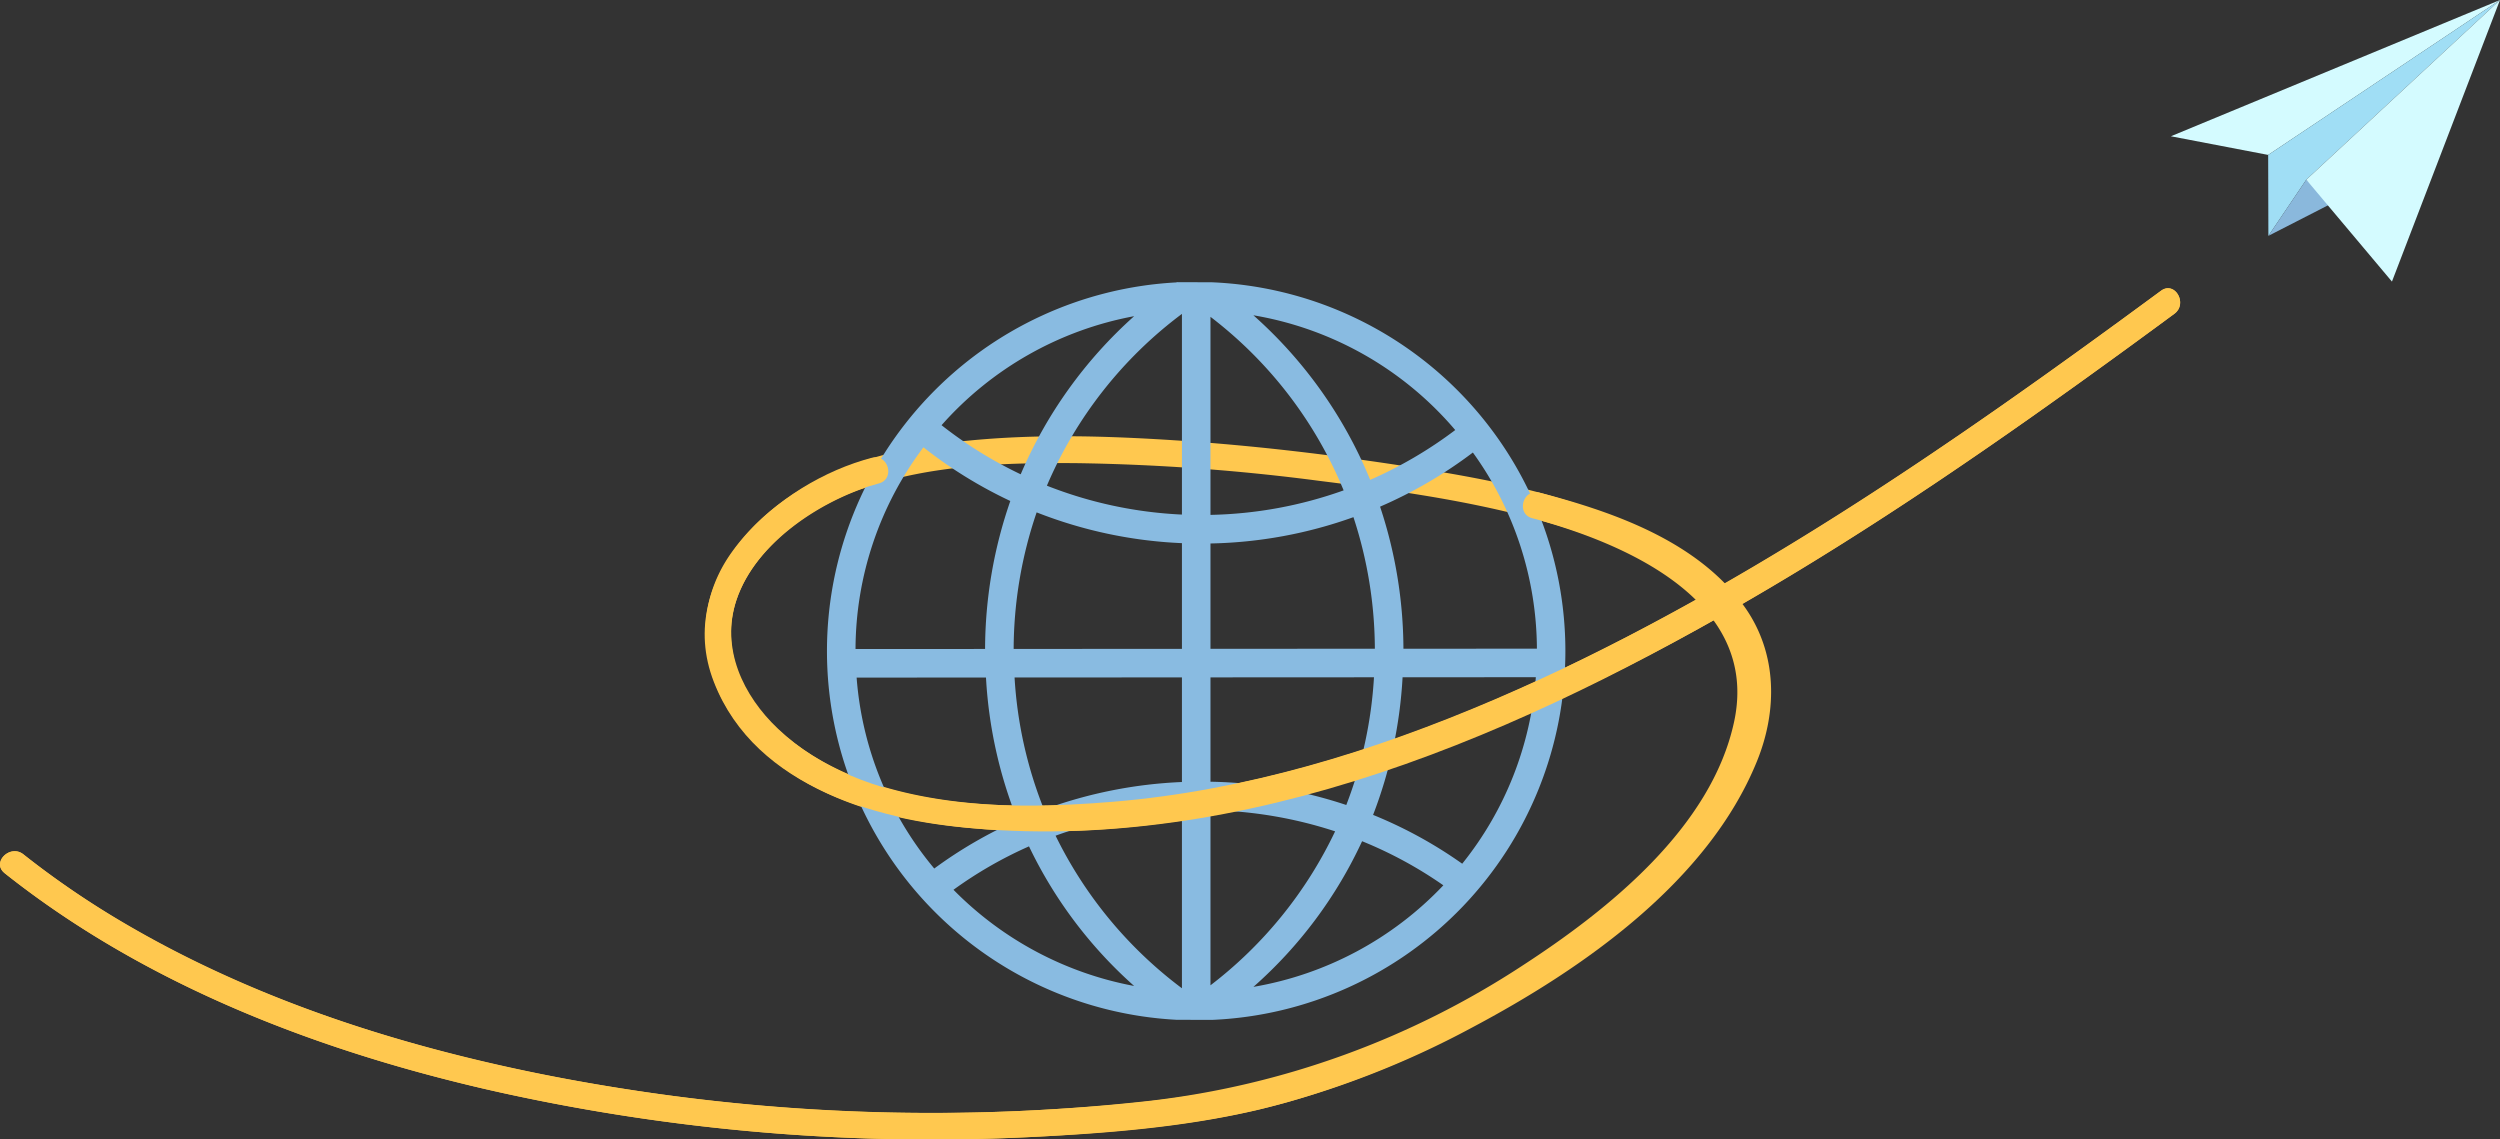 <svg xmlns="http://www.w3.org/2000/svg" width="386.465" height="176.142" viewBox="0 0 386.465 176.142"><rect x="0" y="0" width="386.465" height="176.142" fill="#333333" stroke="none"/><defs><style>.a{fill:#ffc84f;}.b{fill:#89bbe1;}.c{fill:#d4fbff;}.d{fill:#a0def5;}.e{fill:#8ab8dc;}</style></defs><g transform="translate(-655.568 -428.423)"><g transform="translate(655.568 472.978)"><path class="a" d="M656.276,583.918c22.188,17.605,49.4,27.867,76.835,33.955a309.419,309.419,0,0,0,86.79,6.554c11.719-.763,23.577-1.957,34.908-5.167a140.079,140.079,0,0,0,29.9-12.514c15.957-8.894,33.441-21.648,40.87-38.99,2.781-6.49,3.72-13.788.991-20.46-3.247-7.939-10.6-13.281-18.122-16.844-11-5.211-23.054-7.477-35-9.337-12.147-1.892-24.381-3.347-36.651-4.13-12.76-.814-25.76-1.069-38.424.964-11.317,1.817-22.75,6.726-29.648,16.305-6.2,8.6-5.107,19.225,1.439,27.272,8.01,9.847,20.572,13.766,32.729,15.156,30.722,3.512,61.542-5.232,89.379-17.631,29.132-12.976,56.064-30.449,81.966-48.922q8.79-6.269,17.468-12.689c2.106-1.551.06-5.118-2.074-3.547-23.365,17.2-47.137,33.975-72.528,48.091-26.334,14.641-55.068,27.129-85.276,30.5-13.487,1.5-28.552,1.851-41.574-2.507-9.539-3.192-20.55-10.635-21.617-21.584-1.131-11.593,10.6-20.481,20.354-23.935,10.432-3.694,22.052-4,33-3.916a323.929,323.929,0,0,1,37.525,2.737c10.878,1.357,21.9,2.864,32.514,5.675,14.538,3.852,35.607,12.8,31.616,31.521-3.5,16.4-19.5,29.145-32.775,37.768A132.972,132.972,0,0,1,833.435,619.1a303.43,303.43,0,0,1-80.628-1.716c-27.069-4.154-54.262-11.8-78.012-25.731a135.051,135.051,0,0,1-15.614-10.641c-2.05-1.627-4.975,1.261-2.9,2.9Z" transform="translate(-655.568 -493.5)"/></g><g transform="translate(783.407 472.042)"><path class="b" d="M896.314,606.16l5.482.016a57.064,57.064,0,0,0,0-114.025l-5.431-.018c-.016.01-.034.023-.051.036a57.077,57.077,0,0,0,0,113.991Zm-34.469-20.1a63.772,63.772,0,0,1,11.673-6.71,68.3,68.3,0,0,0,16.252,21.581A52.82,52.82,0,0,1,861.845,586.063Zm35.315,15.228A65.254,65.254,0,0,1,877.627,577.7a65.943,65.943,0,0,1,19.533-3.884Zm0-31.885a70.361,70.361,0,0,0-21.318,4.25,65.089,65.089,0,0,1-4.556-20.409l25.874-.013Zm0-20.587-26.014.016A65.81,65.81,0,0,1,874.7,527.72a69.308,69.308,0,0,0,22.46,4.758Zm11.051,52.252a68.215,68.215,0,0,0,16.8-22.513,63.9,63.9,0,0,1,12.559,6.816A52.645,52.645,0,0,1,908.211,601.07Zm32.275-19.036a68.091,68.091,0,0,0-13.777-7.545,69.685,69.685,0,0,0,4.558-21.275l20.6-.012A52.167,52.167,0,0,1,940.487,582.034Zm1.647-63.566a52.14,52.14,0,0,1,9.9,30.323L931.4,548.8a70.286,70.286,0,0,0-3.611-21.963A69.6,69.6,0,0,0,942.134,518.468Zm-2.724-3.474a65.216,65.216,0,0,1-13.15,7.7,69.032,69.032,0,0,0-18.055-25.44A52.412,52.412,0,0,1,939.41,514.994Zm-37.837-17.5a64.77,64.77,0,0,1,20.583,26.827,64.9,64.9,0,0,1-20.583,3.789Zm0,35.036a69.315,69.315,0,0,0,22.1-4.069,65.861,65.861,0,0,1,3.311,20.338l-25.412.016Zm0,20.7,25.274-.014a65.211,65.211,0,0,1-4.281,19.741,70.415,70.415,0,0,0-20.993-3.6Zm0,20.53a66,66,0,0,1,19.267,3.271,65.143,65.143,0,0,1-19.267,23.8Zm-4.413-76.724V528.06a64.927,64.927,0,0,1-20.874-4.465A64.884,64.884,0,0,1,897.16,497.036Zm-7.383.355a69.136,69.136,0,0,0-17.542,24.446A64.967,64.967,0,0,1,860,514.243,52.581,52.581,0,0,1,889.777,497.39ZM857.2,517.661a69.4,69.4,0,0,0,13.429,8.3,70.188,70.188,0,0,0-3.9,22.873l-20.028.01A52.086,52.086,0,0,1,857.2,517.661Zm-10.331,35.6,20-.01a69.523,69.523,0,0,0,4.88,22.062,68.337,68.337,0,0,0-12.877,7.463A52.084,52.084,0,0,1,846.871,553.258Z" transform="translate(-842.288 -492.133)"/></g><g transform="translate(991.157 428.423)"><path class="c" d="M1160.764,452.372l-15.038-2.883,50.875-21.066Z" transform="translate(-1145.726 -428.423)"/><path class="d" d="M1167.69,452.372l.033,12.512,5.861-8.685,29.943-27.776Z" transform="translate(-1152.652 -428.423)"/><path class="e" d="M1167.739,477.677l9.914-5.077-4.053-3.608Z" transform="translate(-1152.668 -441.217)"/><path class="c" d="M1176.3,456.2l13.24,15.752,16.7-43.528Z" transform="translate(-1155.367 -428.423)"/></g><g transform="translate(764.503 472.978)"><path class="a" d="M840.512,519.713c-14.528,3.789-30.773,18.31-24.419,34.646,6.467,16.626,26.17,21.677,42.106,22.794,44.173,3.1,87.245-16.942,124.165-39.161,20.586-12.389,40.18-26.318,59.516-40.553,2.106-1.551.06-5.118-2.074-3.547-32.406,23.86-65.837,47.243-102.99,63.168-18.716,8.022-38.6,14.137-58.97,15.823-17.068,1.413-38.556,1.29-51.826-11.27-5.416-5.127-8.907-12.466-6.434-19.906,2.994-9,13.228-15.739,22.017-18.031,2.556-.667,1.473-4.63-1.092-3.961Z" transform="translate(-814.677 -493.5)"/></g><g transform="translate(655.568 504.5)"><path class="a" d="M656.276,598.436c21.389,16.971,47.46,27.1,73.852,33.276a308.95,308.95,0,0,0,84.169,7.544c11.954-.547,24.173-1.494,35.845-4.255a138.977,138.977,0,0,0,32.88-12.635c17.146-9.084,36.584-22.557,44.157-41.249,3.2-7.9,3.131-16.755-1.943-23.87-7.2-10.091-20.217-14.657-31.7-17.633-2.561-.663-3.653,3.3-1.092,3.961,16.167,4.189,38.521,14.041,31.476,34.6-2.757,8.045-8.613,14.9-14.667,20.7a124.507,124.507,0,0,1-26.089,18.751,137.956,137.956,0,0,1-31.007,12.635c-10.8,2.876-22.052,3.949-33.179,4.637a307.571,307.571,0,0,1-79.773-5.407c-28.4-5.749-57.087-15.761-80.021-33.958-2.05-1.627-4.975,1.261-2.9,2.9Z" transform="translate(-655.568 -539.54)"/></g></g></svg>